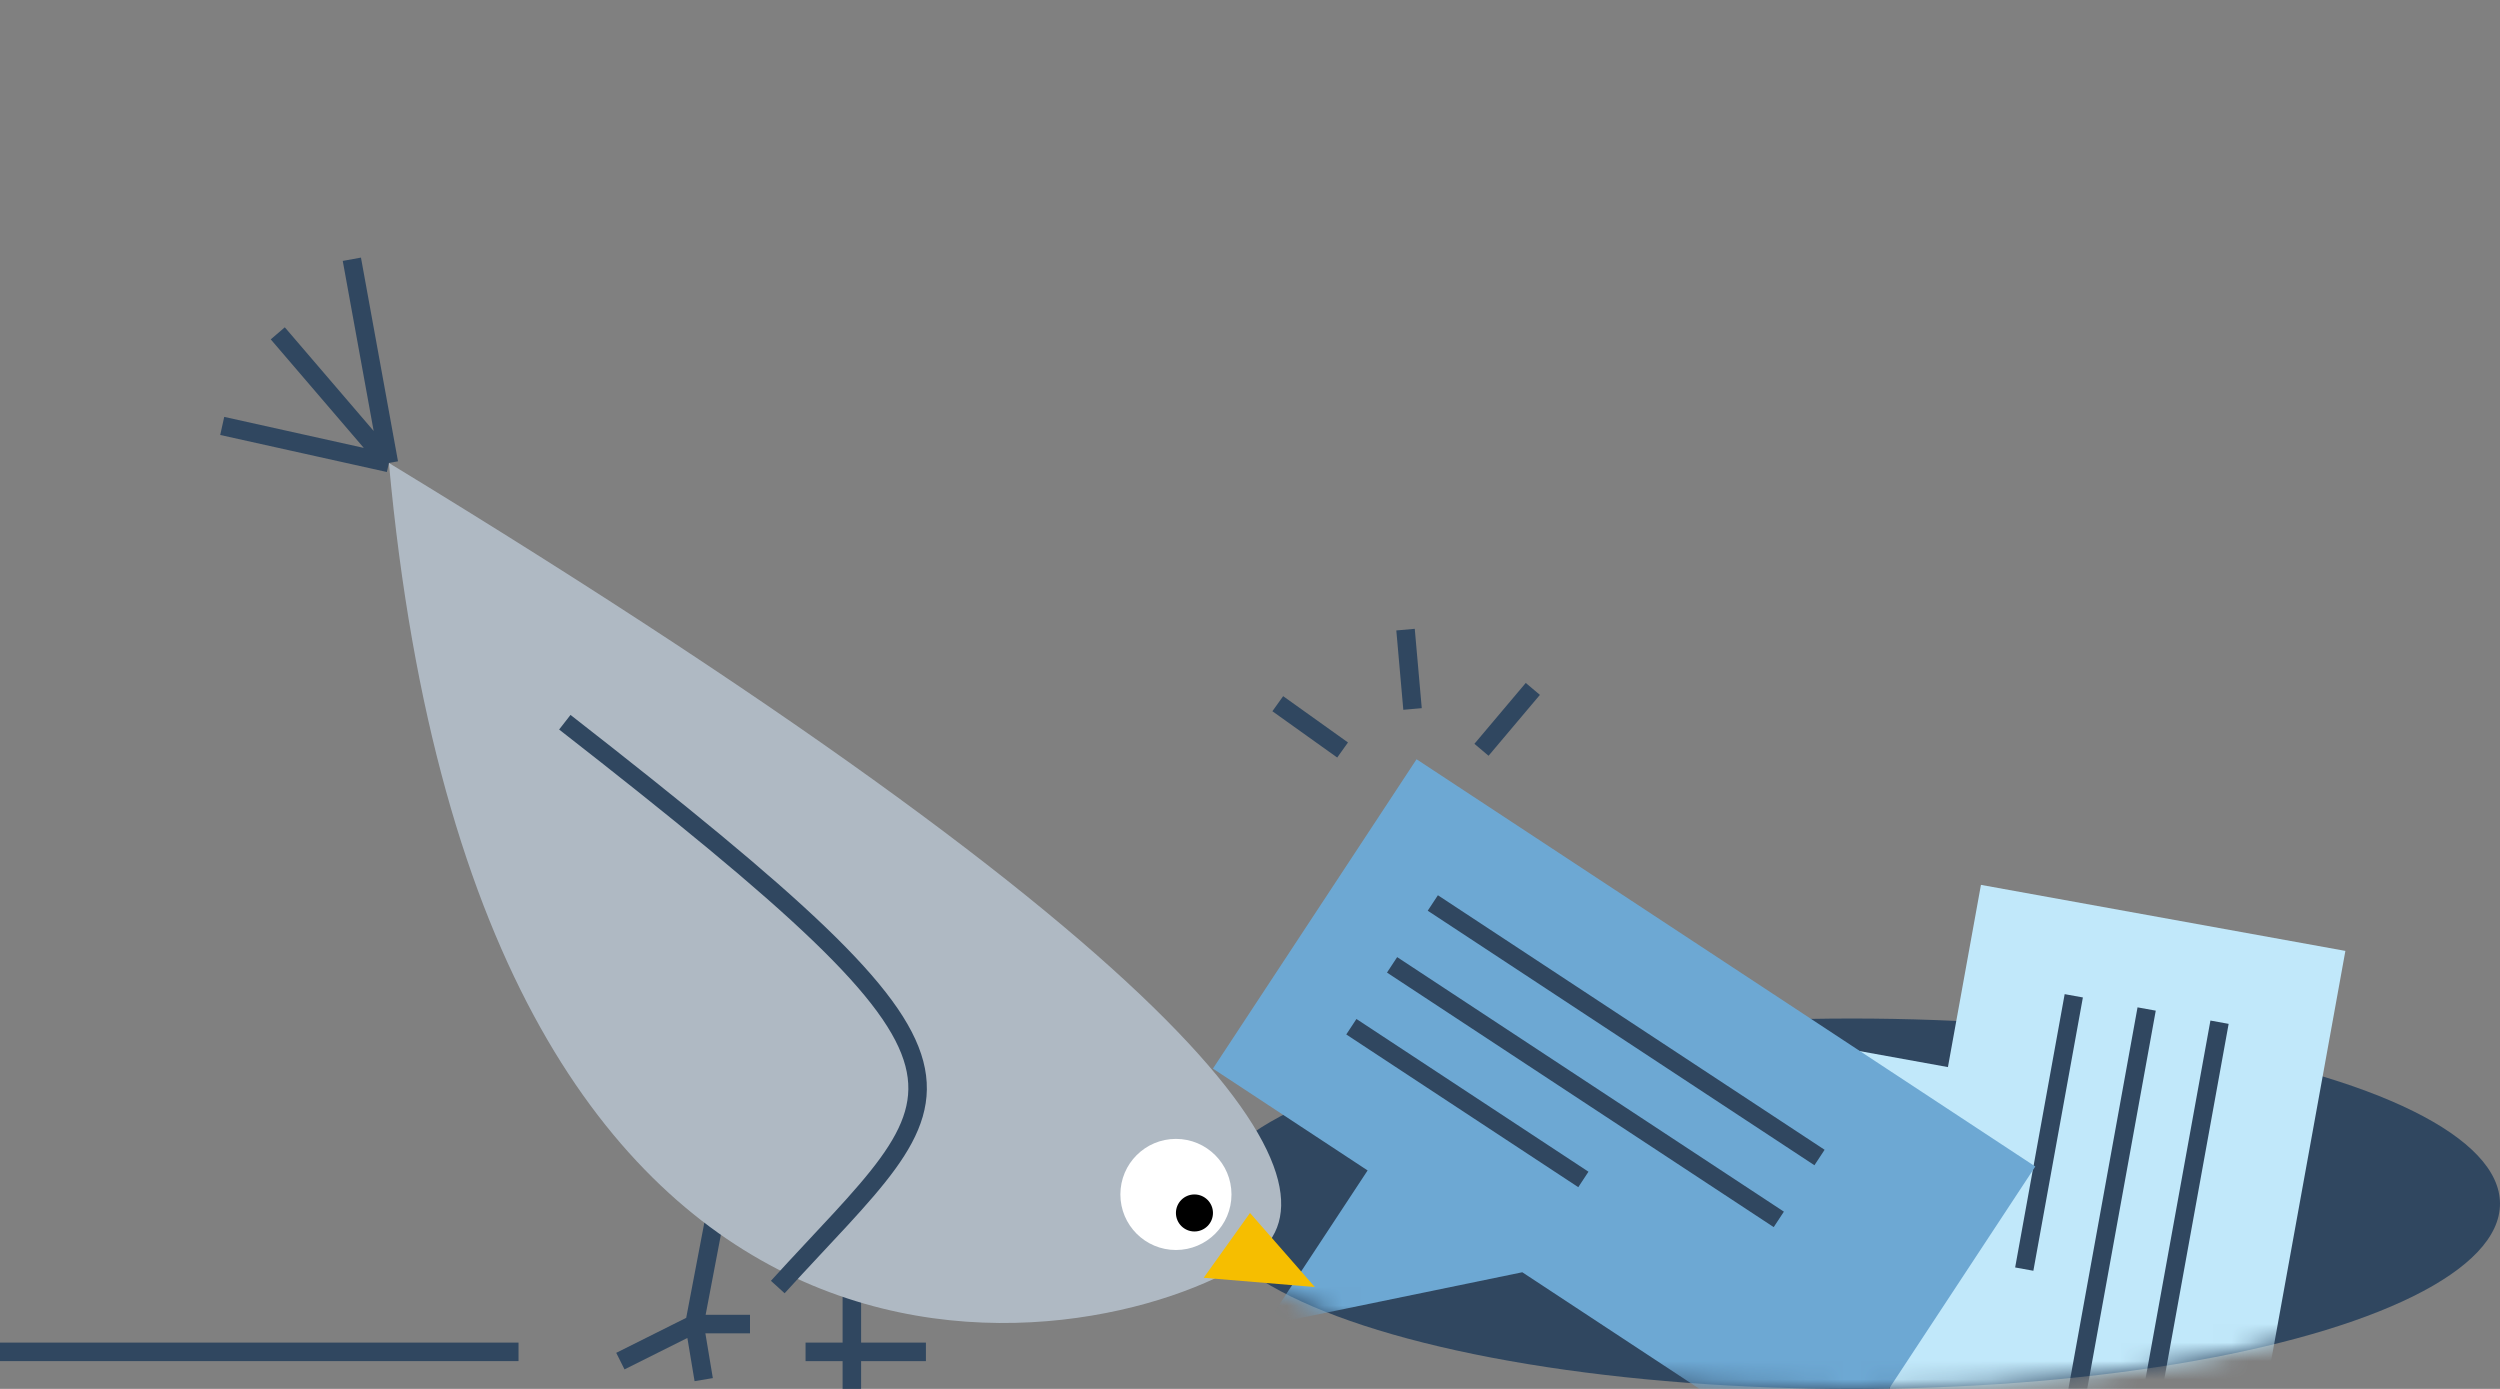 <svg width="135" height="75" viewBox="0 0 135 75" fill="none" xmlns="http://www.w3.org/2000/svg">
    <rect x="0" y="0" width="135" height="75" fill="#808080" stroke="none"/>
    <ellipse cx="100" cy="65" rx="35" ry="10" fill="#304760" />
    <mask id="mask0_2410_13043" style="mask-type:alpha" maskUnits="userSpaceOnUse" x="65" y="36" width="70" height="39">
        <path fill-rule="evenodd" clip-rule="evenodd"
            d="M135 36H65V65C65 70.523 80.67 75 100 75C119.33 75 135 70.523 135 65V36Z" fill="#D9D9D9" />
    </mask>
    <g mask="url(#mask0_2410_13043)">
        <path fill-rule="evenodd" clip-rule="evenodd"
            d="M119.519 90.708L126.651 51.349L106.971 47.783L105.188 57.623L95.349 55.84L103.406 67.463L99.84 87.142L119.519 90.708Z"
            fill="#C1E8FA" />
        <path d="M119.855 55.199L115.398 79.798" stroke="#304760" />
        <path d="M115.919 54.486L111.462 79.085" stroke="#304760" />
        <path d="M111.984 53.773L109.31 68.532" stroke="#304760" />
        <path fill-rule="evenodd" clip-rule="evenodd"
            d="M109.906 62.992L76.494 41L65.498 57.706L73.851 63.204L68.353 71.557L82.204 68.702L98.909 79.698L109.906 62.992Z"
            fill="#6DA8D3" />
        <path d="M77.372 48.761L98.254 62.506" stroke="#304760" />
        <path d="M75.172 52.102L96.055 65.847" stroke="#304760" />
        <path d="M72.973 55.443L85.502 63.69" stroke="#304760" />
    </g>
    <path d="M39.5 61L37.5 71.5M37.5 71.5H40.5M37.5 71.5L33.5 73.5M37.5 71.5L38 74.5" stroke="#304760" />
    <path d="M46 65V73M46 73H50M46 73H43.5M46 73V75" stroke="#304760" />
    <path d="M21 25C67 53 72.973 64.458 67.5 68C59 73.5 26 79.5 21 25Z" fill="#AFB9C3" />
    <circle cx="3" cy="3" r="3" transform="matrix(-1 0 0 1 66.5 61.5)" fill="white" />
    <circle cx="1" cy="1" r="1" transform="matrix(-1 0 0 1 65.5 64.5)" fill="black" />
    <path d="M71 69.5L67.5 65.5L65 69L71 69.5Z" fill="#F6BE00" />
    <path d="M30.5 39C55.5 58.5 52 58.5 42 69.5" stroke="#304760" />
    <path d="M12 23L21 25M21 25L19 14M21 25L15 18" stroke="#304760" />
    <path d="M28 73L0 73" stroke="#304760" />
    <path d="M72.5 40.5L69 38" stroke="#304760" />
    <path d="M76.277 38.285L75.899 34" stroke="#304760" />
    <path d="M80 40.489L82.773 37.201" stroke="#304760" />
</svg>